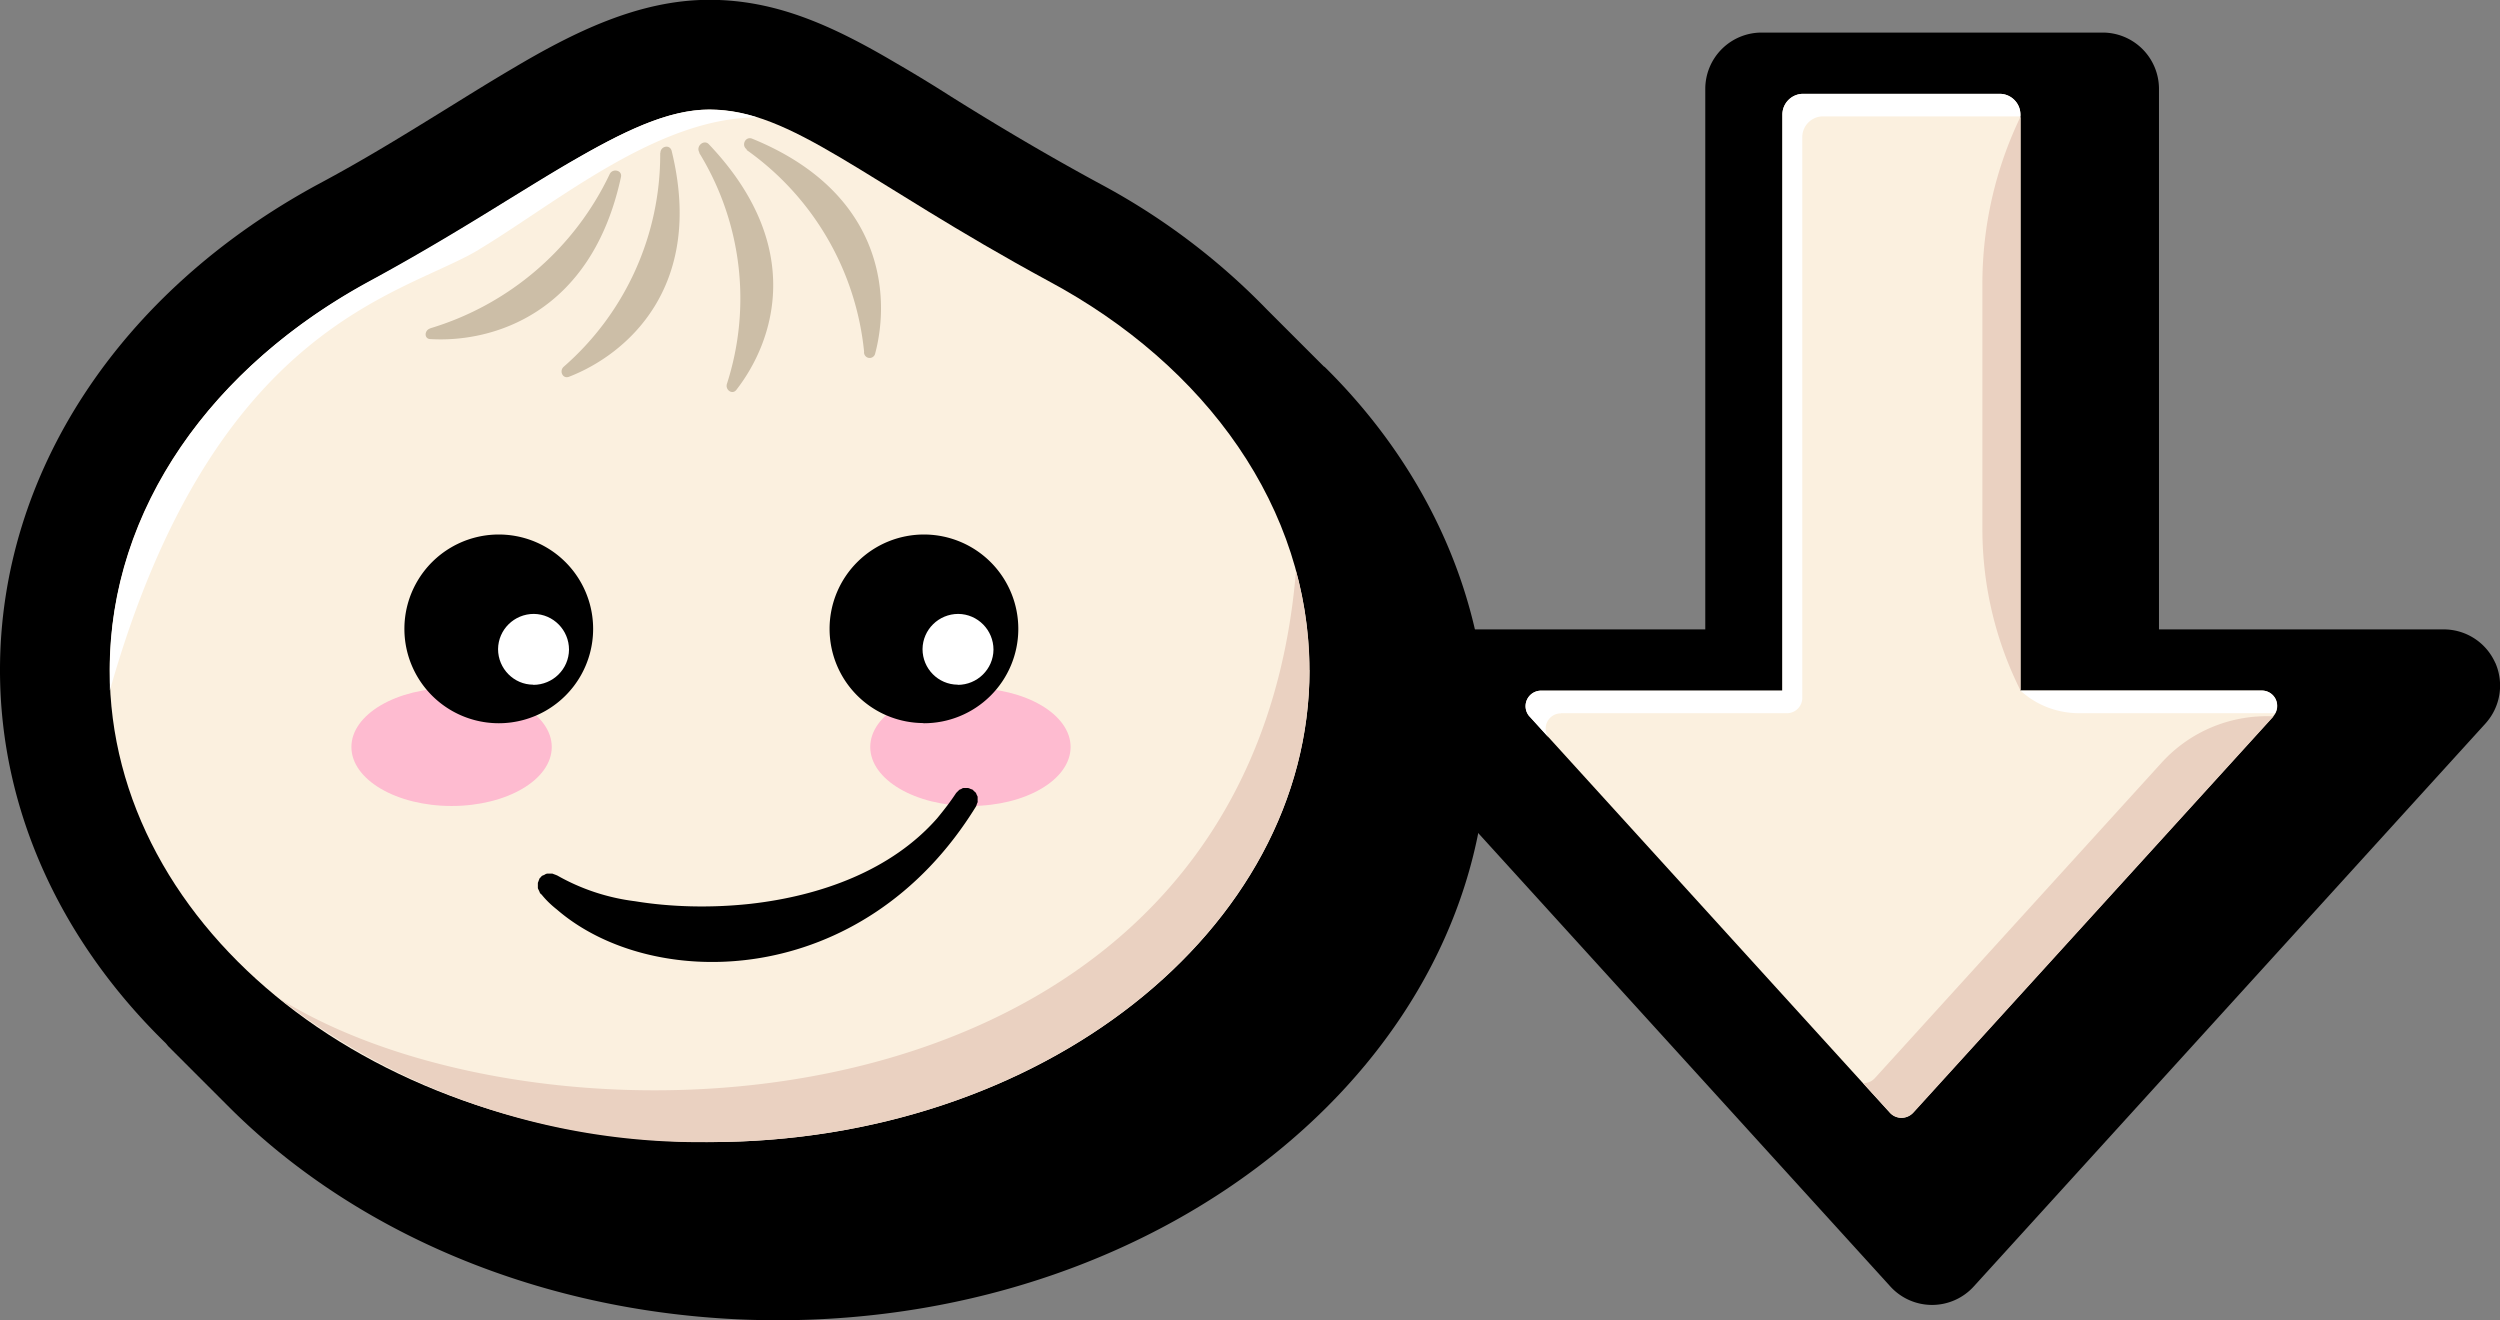 <svg width="142" height="75" fill="none" xmlns="http://www.w3.org/2000/svg"><rect width="100%" height="100%" fill="#808080" stroke="none"/><path d="m75.23 20.85-.59-.59-.12-.12-.37-.37-.12-.12-.37-.37-.12-.12-.37-.37-.12-.12-.37-.37-.12-.12-.36-.36-.21-.21-.03-.03a38.34 38.34 0 0 0-9.46-7.13c-2.9-1.57-5.73-3.24-8.52-4.99a80.39 80.39 0 0 0-3.09-1.88c-3.64-2.15-6.84-3.59-10.6-3.59-4.04 0-7.77 1.88-11.19 3.91-1.14.67-2.32 1.4-3.56 2.17l-.6.37c-2.01 1.24-4.29 2.65-6.86 4.02C6.77 16.58 0 26.9 0 38.06c0 8.06 3.54 15.47 9.42 21.2l.13.16 3.4 3.4c7.71 7.74 19.1 12.17 31.24 12.17 22.22 0 40.3-14.8 40.3-33 0-7.77-3.29-15.28-9.27-21.17v.02l.01.01Z" fill="#000"/><path d="M74.38 38.06c0 14.8-15.26 26.81-34.07 26.81-18.81 0-34.08-12-34.08-26.81 0-9.18 5.84-17.29 14.82-22.1 8.98-4.81 14.57-9.74 19.25-9.74s8.7 4.02 19.25 9.74c8.98 4.81 14.82 12.92 14.82 22.1h.01Z" fill="#fbf0df"/><path d="M74.38 38.06c0-1.9-.27-3.8-.77-5.63-2.66 32.42-42.21 33.98-57.75 24.28a38.9 38.9 0 0 0 24.45 8.16c18.79 0 34.07-12.03 34.07-26.81Z" fill="#ead1c1"/><path d="M27.19 14.18c4.35-2.61 10.14-7.51 15.82-7.51a9.2 9.2 0 0 0-2.71-.44c-2.36 0-4.87 1.22-8.03 3.05-1.1.64-2.24 1.35-3.45 2.09-2.26 1.4-4.87 2.99-7.78 4.57-9.27 5.02-14.8 13.28-14.8 22.12v1.16c5.9-20.85 16.61-22.43 20.96-25.04h-.01Z" fill="#fff"/><path fill-rule="evenodd" clip-rule="evenodd" d="M37.5 8.69a16 16 0 0 1-5.48 12.14c-.27.24-.06.71.3.57 3.28-1.27 7.71-5.09 5.84-12.79-.08-.44-.65-.32-.65.08h-.01Zm2.22 0a15.8 15.8 0 0 1 1.57 13.11c-.11.34.3.64.53.35 2.13-2.73 3.99-8.14-1.58-13.98-.28-.25-.72.14-.52.48v.04Zm2.69-.17a15.98 15.98 0 0 1 6.67 11.45.32.32 0 0 0 .63.11c.9-3.4.39-9.19-6.98-12.2-.39-.16-.64.37-.32.6v.04ZM24.43 18.65a16.56 16.56 0 0 0 10.2-8.76c.17-.35.73-.22.64.17-1.68 7.78-7.32 9.41-10.82 9.2-.37 0-.36-.51 0-.61h-.02Z" fill="#ccbea7"/><path d="M55.12 45.78c3.15 0 5.69-1.5 5.69-3.35s-2.55-3.35-5.69-3.35c-3.14 0-5.69 1.5-5.69 3.35s2.55 3.35 5.69 3.35Zm-29.47 0c3.15 0 5.69-1.5 5.69-3.35s-2.55-3.35-5.69-3.35c-3.14 0-5.69 1.5-5.69 3.35s2.55 3.35 5.69 3.35Z" fill="#febbd0"/><path fill-rule="evenodd" clip-rule="evenodd" d="M28.33 41.08a5.36 5.36 0 1 0 0-10.72 5.36 5.36 0 0 0 0 10.72Zm24.12 0a5.36 5.36 0 1 0-5.33-5.4v.03a5.35 5.35 0 0 0 5.33 5.36v.01Z" fill="#000"/><path fill-rule="evenodd" clip-rule="evenodd" d="M30.29 38.9c1.11 0 2.02-.89 2.03-2 0-1.11-.89-2.02-2-2.03-1.11 0-2.02.89-2.03 2 0 1.11.9 2.02 2 2.02v.01Zm24.11 0c1.11 0 2.02-.89 2.03-2 0-1.11-.89-2.02-2-2.03-1.11 0-2.02.89-2.03 2 0 1.11.89 2.01 1.99 2.02h.02l-.01.01Z" fill="#fff"/><path d="M141.73 37.65a3.2 3.2 0 0 0-2.93-1.9h-16.17V5.05a3.2 3.2 0 0 0-3.2-3.2h-19.37a3.2 3.2 0 0 0-3.2 3.2v30.7H80.69a3.2 3.2 0 0 0-2.37 5.36l29.05 31.96a3.2 3.2 0 0 0 4.74 0l29.06-31.97a3.21 3.21 0 0 0 .56-3.46v.01Z" fill="#000"/><path fill-rule="evenodd" clip-rule="evenodd" d="M55.53 45.54v-.27c0-.04-.03-.08-.05-.12l-.05-.12-.1-.09-.09-.09-.12-.04a.5.5 0 0 0-.13-.05h-.27c-.04 0-.08.03-.11.05l-.12.05-.09.09-.09.09c-.34.52-.71.99-1.08 1.44-2.59 2.95-6.6 4.41-10.63 4.86-2.31.25-4.58.17-6.53-.15a11.9 11.9 0 0 1-4.45-1.48h-.02l-.04-.02-.11-.04c-.03-.01-.06-.03-.1-.03h-.27l-.04.01a.31.31 0 0 0-.1.05l-.11.05h-.02l-.02.02-.02.01-.06.07-.07.07v.02l-.02.04-.04.11c-.01.03-.03.06-.03.1v.27l.01.04.05.1.05.11v.02l.02.02v.01l.09.08c.24.3.53.58.86.84 5.43 4.7 17.38 4.6 23.81-5.86l.01-.02.04-.12.05-.12h-.01Z" fill="#000"/><path d="m86.88 40.69 20.47 22.52c.35.38.96.38 1.3 0l20.47-22.52a.88.88 0 0 0-.65-1.47h-13.71V6.51c0-.65-.53-1.18-1.18-1.18h-11.16c-.65 0-1.18.53-1.18 1.18v32.72H87.53a.88.88 0 0 0-.65 1.47v-.01Z" fill="#fbf0df"/><path d="M114.77 6.62a21.84 21.84 0 0 0-2.17 9.5v13.93c0 3.19.74 6.33 2.17 9.18V6.62Zm8 36.71-16.28 17.91a.85.85 0 0 1-.67.28l1.54 1.69a.9.9 0 0 0 1.01.2.9.9 0 0 0 .3-.2l20.47-22.52a8.06 8.06 0 0 0-6.36 2.63l-.01.01Z" fill="#ead1c1"/><path d="M114.77 39.23c.9.83 2.1 1.28 3.32 1.28h11.13a.86.86 0 0 0 0-.86.86.86 0 0 0-.74-.42h-13.71Zm-26.11 1.28h12.84c.48 0 .87-.39.87-.87V7.79c0-.65.53-1.18 1.18-1.18h11.16l.05.01v-.11c0-.65-.53-1.18-1.18-1.18h-11.16c-.65 0-1.18.53-1.18 1.18v32.72H87.53a.88.88 0 0 0-.65 1.47l1.09 1.2a.86.86 0 0 1 .69-1.38v-.01Z" fill="#fff"/></svg>